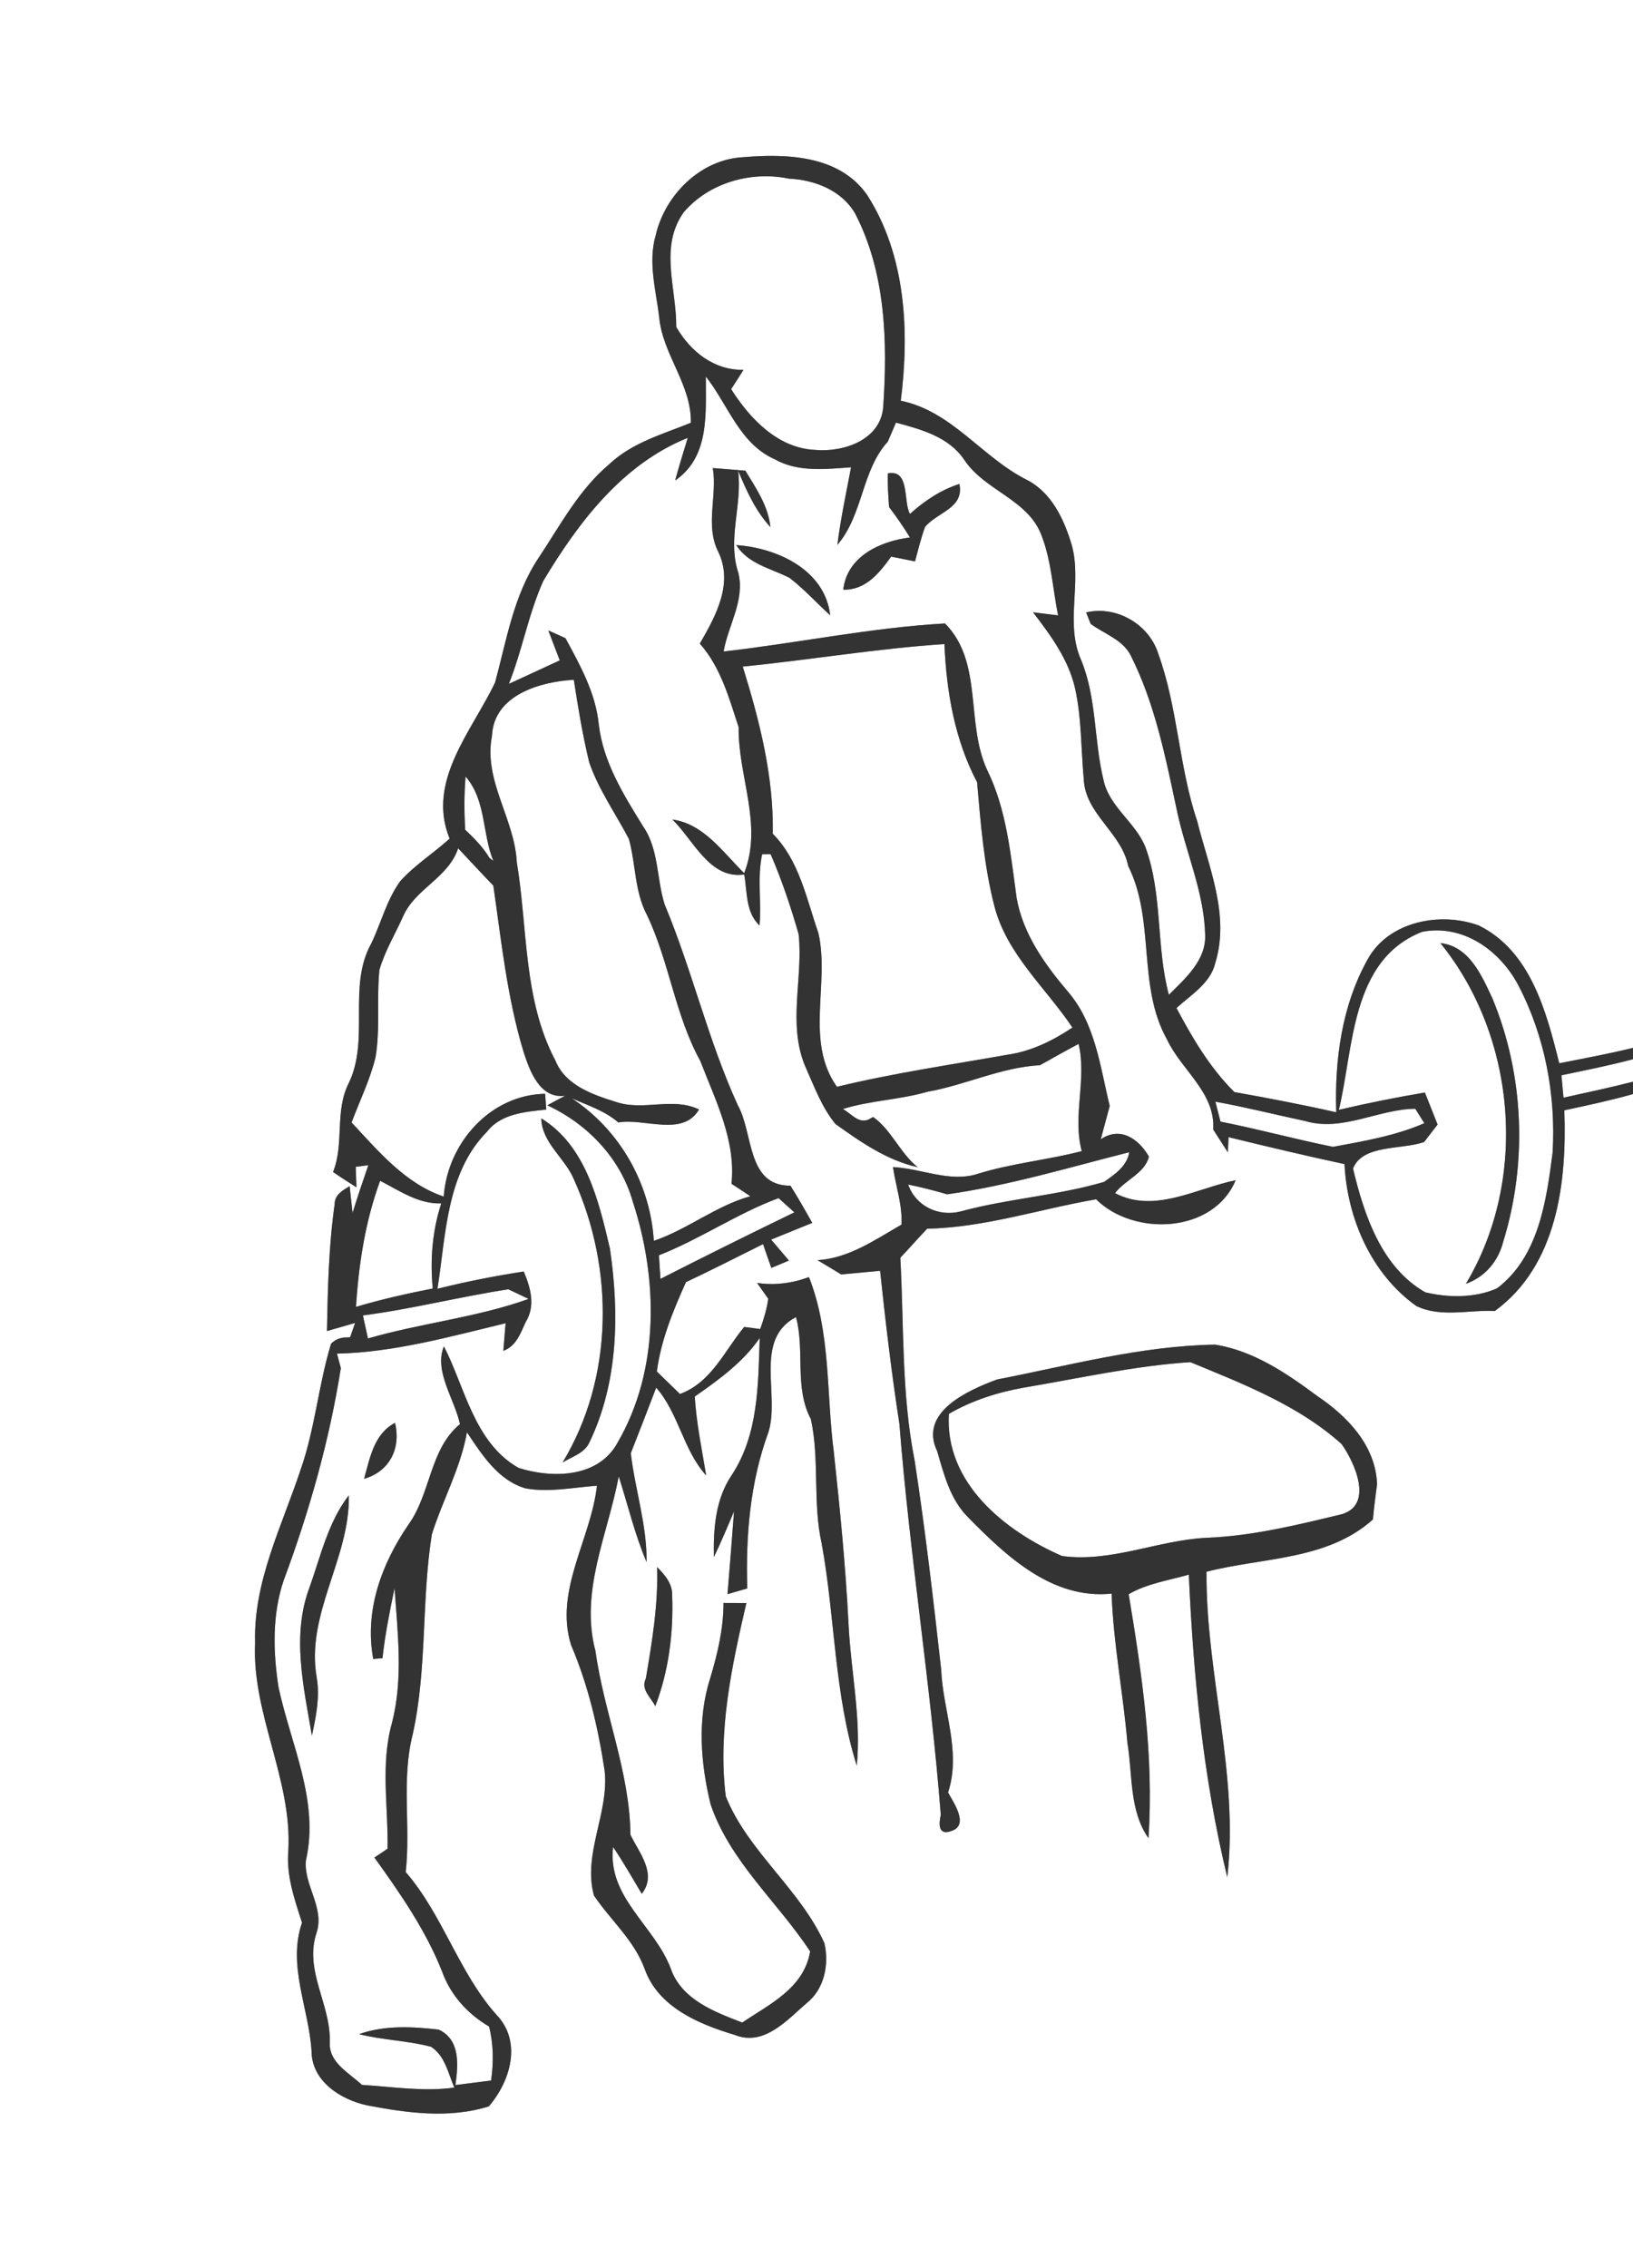 <?xml version="1.0" encoding="UTF-8" ?>
<!DOCTYPE svg PUBLIC "-//W3C//DTD SVG 1.1//EN" "http://www.w3.org/Graphics/SVG/1.1/DTD/svg11.dtd">
<svg width="180pt" height="250pt" viewBox="0 0 180 250" version="1.1" xmlns="http://www.w3.org/2000/svg">
<rect x="0" y="0" width="180" height="250" fill="#808080" stroke="none"/>
<g id="#ffffffff">
<path fill="#FFFFFF" opacity="1.00" d=" M 0.00 0.00 L 180.00 0.00 L 180.00 115.50 C 177.31 116.16 174.58 116.66 171.87 117.20 C 170.46 111.53 168.71 104.82 163.00 102.01 C 158.82 100.47 153.15 101.52 150.81 105.64 C 147.91 110.77 147.10 116.79 147.29 122.60 C 143.57 121.76 139.82 121.04 136.06 120.37 C 133.37 117.70 131.44 114.43 129.68 111.11 C 131.29 109.63 133.45 108.38 133.97 106.09 C 135.57 100.83 133.22 95.56 131.96 90.50 C 129.94 84.51 129.84 78.06 127.69 72.11 C 126.70 68.84 123.09 66.71 119.72 67.50 C 119.84 67.81 120.09 68.44 120.22 68.76 C 121.70 69.87 123.73 70.48 124.62 72.22 C 127.35 77.62 128.50 83.62 129.76 89.49 C 130.73 94.00 132.72 98.34 132.84 103.01 C 132.97 105.84 130.66 107.83 128.84 109.65 C 127.41 104.30 128.18 98.60 126.25 93.36 C 125.15 90.62 122.25 88.93 121.63 85.95 C 120.57 81.59 120.90 76.96 119.17 72.75 C 117.37 68.72 119.28 64.24 118.14 60.09 C 117.30 57.26 115.92 54.28 113.16 52.88 C 108.22 50.39 104.94 45.33 99.29 44.17 C 100.26 36.50 99.85 28.12 95.56 21.46 C 92.48 17.09 86.69 16.93 81.87 17.33 C 77.19 17.59 73.28 21.51 72.27 25.96 C 71.40 28.96 72.33 32.06 72.67 35.06 C 73.09 39.15 76.23 42.39 76.15 46.60 C 73.04 47.86 69.65 48.80 67.15 51.17 C 63.81 53.98 61.76 57.89 59.38 61.47 C 56.62 65.58 55.84 70.55 54.57 75.23 C 52.01 80.61 46.98 86.11 49.56 92.44 C 47.79 94.04 45.74 95.33 44.13 97.11 C 42.63 99.17 42.02 101.70 40.93 103.98 C 38.27 108.75 40.80 114.52 38.43 119.41 C 36.87 122.49 37.97 126.05 36.71 129.18 C 37.55 129.76 38.42 130.31 39.29 130.87 L 39.21 128.61 C 39.56 128.56 40.25 128.47 40.60 128.43 C 40.00 130.18 39.40 131.93 38.86 133.70 L 38.54 130.74 C 37.79 131.20 36.88 131.68 36.89 132.72 C 36.23 137.35 36.13 142.04 36.04 146.71 C 36.82 146.48 38.37 146.04 39.14 145.82 C 39.00 146.21 38.73 147.00 38.59 147.40 L 38.25 147.42 C 37.56 147.40 36.97 147.63 36.49 148.11 C 35.10 152.68 34.72 157.50 33.13 162.01 C 31.07 168.23 27.93 174.32 28.12 181.04 C 27.74 188.94 32.24 196.15 31.78 204.04 C 31.55 206.77 32.47 209.36 33.29 211.92 C 31.67 216.64 34.04 221.32 34.34 226.05 C 34.34 229.39 37.54 231.43 40.48 232.06 C 44.89 232.90 49.51 233.54 53.88 232.17 C 56.28 229.38 57.57 225.01 54.70 222.05 C 50.53 217.34 48.83 211.10 44.72 206.34 C 45.28 201.29 44.22 196.16 45.49 191.17 C 47.10 183.91 46.44 176.42 47.60 169.12 C 48.79 165.34 50.77 161.82 51.47 157.87 C 53.12 160.34 54.90 163.17 57.93 164.05 C 60.54 164.53 63.20 163.94 65.80 163.76 C 65.14 169.65 61.09 175.30 62.94 181.30 C 64.83 185.72 65.93 190.44 66.65 195.19 C 67.15 199.82 64.21 204.35 65.47 208.93 C 67.30 211.65 69.90 213.85 71.06 217.02 C 72.55 221.23 77.03 223.11 80.98 224.29 C 84.20 225.59 86.72 222.69 88.90 220.80 C 90.87 219.25 91.41 216.52 90.87 214.18 C 88.18 208.20 82.44 204.08 80.00 198.00 C 79.10 190.88 80.66 183.61 82.27 176.69 C 81.43 176.69 80.59 176.68 79.75 176.68 C 79.75 179.50 79.10 182.26 78.29 184.96 C 76.84 189.47 77.22 194.35 78.33 198.89 C 80.48 205.20 85.72 209.64 89.30 215.09 C 88.62 219.13 84.87 220.88 81.81 222.93 C 78.72 221.74 75.12 220.39 73.93 216.97 C 72.16 212.26 66.92 209.12 67.58 203.58 C 68.71 205.25 69.71 207.01 70.74 208.74 C 72.46 206.53 70.46 204.25 69.49 202.23 C 69.42 195.29 66.58 188.82 65.64 182.00 C 63.88 175.43 67.01 169.09 68.20 162.73 C 69.21 165.88 69.97 169.12 71.27 172.18 C 71.32 168.10 70.00 164.20 69.53 160.18 C 70.48 157.78 71.40 155.36 72.33 152.95 C 74.83 155.81 75.30 159.82 77.84 162.63 C 77.36 159.74 76.76 156.86 76.58 153.93 C 79.22 152.09 81.88 150.17 83.74 147.48 C 83.57 152.60 83.61 158.08 80.68 162.55 C 78.86 165.21 78.62 168.50 78.69 171.63 C 79.48 169.97 80.20 168.28 80.91 166.58 C 80.68 169.62 80.45 172.66 80.19 175.71 C 80.74 175.55 81.83 175.23 82.37 175.08 C 82.19 169.24 82.68 163.37 84.70 157.86 C 86.00 153.74 83.04 147.65 87.74 145.17 C 88.74 148.87 87.53 152.94 89.38 156.42 C 90.36 160.91 89.56 165.62 90.57 170.13 C 92.06 178.27 91.94 186.68 94.44 194.62 C 94.95 189.38 93.78 184.20 93.53 178.99 C 93.21 172.66 92.59 166.36 91.91 160.07 C 91.07 153.63 91.60 146.93 89.17 140.77 L 88.14 141.10 C 86.60 141.52 85.02 141.65 83.45 141.41 C 83.86 141.99 84.27 142.57 84.68 143.15 C 84.53 144.29 84.18 145.40 83.80 146.49 C 83.36 146.43 82.47 146.32 82.03 146.26 C 79.86 148.87 78.44 152.36 74.95 153.65 C 74.10 152.82 73.25 151.99 72.40 151.17 C 72.86 147.70 74.19 144.48 75.61 141.32 C 78.47 139.97 81.28 138.54 84.11 137.13 C 84.33 137.79 84.79 139.10 85.02 139.75 C 85.50 139.55 86.48 139.15 86.96 138.94 C 86.47 138.37 85.49 137.21 85.00 136.63 C 86.51 136.01 88.02 135.40 89.53 134.79 C 88.76 133.41 87.97 132.03 87.13 130.69 C 82.29 130.72 83.06 124.93 81.34 121.85 C 78.05 114.67 76.30 106.96 73.26 99.69 C 72.36 96.85 72.64 93.63 70.89 91.09 C 68.74 87.61 66.48 84.00 66.00 79.85 C 65.66 76.39 63.95 73.34 62.33 70.34 C 61.70 70.05 61.07 69.77 60.44 69.49 C 60.86 70.59 61.28 71.69 61.70 72.79 C 59.83 73.65 57.96 74.52 56.09 75.38 C 57.57 71.66 58.25 67.67 59.89 64.02 C 63.77 57.56 68.59 51.17 75.81 48.26 C 75.33 49.82 74.85 51.38 74.42 52.96 C 78.25 50.33 77.78 45.58 77.80 41.50 C 80.24 44.58 81.52 48.91 85.38 50.61 C 87.95 52.08 90.99 51.70 93.81 51.51 C 93.27 54.35 92.66 57.18 92.30 60.06 C 95.16 56.72 94.95 51.87 97.86 48.68 C 98.08 48.15 98.54 47.10 98.76 46.58 C 101.56 47.34 104.58 48.14 106.30 50.70 C 108.58 54.13 113.39 55.05 114.84 59.11 C 115.90 61.90 116.04 64.93 116.63 67.83 C 115.94 67.75 114.56 67.58 113.87 67.49 C 115.82 70.03 117.77 72.69 118.50 75.86 C 119.23 79.15 119.15 82.54 119.46 85.88 C 119.61 89.71 123.63 91.77 124.36 95.46 C 127.37 101.48 125.33 108.68 128.64 114.58 C 130.22 117.96 133.98 120.42 133.73 124.50 C 134.27 125.33 134.80 126.17 135.34 127.01 C 135.36 126.59 135.40 125.76 135.42 125.34 C 139.67 126.38 143.92 127.39 148.20 128.31 C 148.50 134.29 151.14 140.39 156.10 143.94 C 158.78 145.26 161.90 144.36 164.77 144.50 C 171.67 139.46 172.72 130.29 172.43 122.38 C 174.96 121.84 177.50 121.30 180.00 120.59 L 180.00 250.00 L 0.00 250.00 L 0.00 0.00 M 78.57 51.59 C 79.08 54.66 77.71 57.86 79.15 60.78 C 80.89 64.29 78.89 67.91 77.14 70.94 C 79.44 73.54 80.36 76.93 81.42 80.16 C 81.34 85.58 84.12 90.88 82.03 96.24 C 79.69 93.96 77.61 90.82 74.12 90.33 C 76.45 92.60 78.23 96.94 82.03 96.39 C 82.38 98.31 82.17 100.55 83.72 102.01 C 83.95 99.40 83.45 96.73 84.01 94.15 L 84.94 94.14 C 86.18 97.00 87.17 99.97 88.03 102.96 C 88.55 107.77 86.80 112.83 88.74 117.49 C 89.72 119.68 90.55 122.01 92.09 123.89 C 94.86 125.87 97.75 127.89 101.15 128.65 C 99.22 127.11 98.22 124.49 96.24 123.12 L 95.71 123.41 C 94.60 123.87 93.78 122.69 92.90 122.24 C 95.93 121.29 99.15 121.23 102.21 120.34 C 106.41 119.60 110.34 117.64 114.63 117.41 C 116.04 116.62 117.46 115.82 118.89 115.06 C 119.82 118.99 118.19 123.01 119.24 126.88 C 115.47 127.86 111.55 128.21 107.82 129.37 C 104.71 130.39 101.56 128.78 98.43 128.64 C 98.74 130.74 99.48 132.83 99.37 134.98 C 96.46 136.65 93.56 138.69 90.11 138.90 C 90.99 139.42 91.85 139.94 92.72 140.47 C 94.15 140.34 95.58 140.20 97.01 140.07 C 97.61 145.71 98.27 151.35 99.14 156.96 C 100.27 171.36 102.58 185.64 103.70 200.04 C 103.48 201.02 103.38 202.37 104.88 201.81 C 106.85 201.16 105.12 198.71 104.50 197.57 C 105.99 193.05 103.92 188.53 103.74 183.99 C 102.88 176.31 101.99 168.64 100.82 161.00 C 99.35 153.64 99.65 146.09 99.24 138.63 C 100.24 137.58 101.19 136.48 102.20 135.43 C 108.53 135.30 114.61 133.26 120.82 132.19 C 125.00 136.32 133.75 135.95 136.20 130.09 C 131.88 130.97 127.24 133.80 122.91 131.51 C 123.97 130.07 126.22 129.32 126.64 127.48 C 125.53 125.55 123.50 124.10 121.33 125.58 C 121.58 124.66 122.07 122.82 122.32 121.90 C 121.26 117.56 120.74 112.81 117.71 109.30 C 115.16 106.29 112.76 102.95 112.06 98.98 C 111.40 94.23 110.97 89.28 108.83 84.91 C 106.40 79.76 108.41 72.97 104.16 68.72 C 95.97 69.18 87.90 70.89 79.76 71.81 C 80.26 68.92 82.14 66.14 81.38 63.13 C 80.15 59.42 81.84 55.67 81.36 51.87 C 82.28 54.09 83.28 56.31 84.92 58.10 C 84.68 55.76 83.34 53.83 82.16 51.88 C 80.96 51.79 79.76 51.69 78.57 51.59 M 97.86 52.18 C 97.83 53.42 97.91 54.66 98.00 55.89 C 98.82 56.97 99.59 58.08 100.30 59.24 C 97.04 59.65 93.36 61.31 92.95 65.00 C 95.44 65.04 96.91 63.18 98.23 61.35 C 98.89 61.48 100.21 61.75 100.86 61.88 C 101.20 60.61 101.51 59.33 101.96 58.09 C 103.30 56.44 106.31 56.03 105.75 53.34 C 103.69 54.01 101.89 55.21 100.30 56.65 C 99.54 55.32 100.33 51.69 97.86 52.18 M 81.15 60.08 C 82.49 62.17 84.94 62.64 87.01 63.68 C 88.63 64.92 90.00 66.45 91.51 67.82 C 90.93 62.80 85.66 60.39 81.15 60.08 M 109.90 152.05 C 106.67 153.25 101.24 155.66 103.30 159.95 C 104.05 162.51 104.73 165.25 106.67 167.20 C 110.90 171.51 115.98 176.33 122.53 175.65 C 122.72 181.17 123.80 186.59 124.27 192.09 C 124.86 195.62 124.45 199.53 126.59 202.61 C 127.20 193.59 125.89 184.59 124.41 175.72 C 126.42 174.54 128.81 174.20 131.04 173.56 C 131.54 184.77 132.63 196.00 135.28 206.92 C 136.58 195.60 132.90 184.52 132.99 173.24 C 139.17 171.65 146.30 172.00 151.33 167.48 C 151.45 166.18 151.61 164.87 151.79 163.58 C 151.62 159.31 148.52 156.11 145.18 153.86 C 141.81 151.36 138.18 148.89 133.95 148.21 C 125.78 148.34 117.86 150.51 109.90 152.05 M 72.43 172.73 C 72.56 176.87 71.88 180.94 71.19 185.01 C 70.59 186.23 71.76 187.09 72.23 188.06 C 73.71 184.18 74.24 180.01 74.09 175.88 C 74.15 174.58 73.28 173.58 72.43 172.73 Z" />
<path fill="#FFFFFF" opacity="1.00" d=" M 75.37 23.39 C 78.14 20.14 82.81 18.82 86.94 19.69 C 89.79 19.82 92.75 20.96 94.25 23.52 C 97.65 30.07 97.84 37.71 97.35 44.92 C 97.02 48.51 92.98 49.86 89.89 49.59 C 85.76 49.43 82.66 46.16 80.59 42.89 C 81.05 42.19 81.50 41.48 81.95 40.77 C 78.68 40.81 76.11 38.75 74.54 36.04 C 74.58 31.81 72.63 27.20 75.37 23.39 Z" />
<path fill="#FFFFFF" opacity="1.00" d=" M 81.87 73.47 C 89.29 72.74 96.66 71.48 104.10 70.99 C 104.33 76.26 105.22 81.50 107.70 86.22 C 108.10 90.79 108.46 95.45 109.62 99.92 C 111.00 105.21 115.27 108.87 118.21 113.26 C 116.03 114.72 113.64 115.89 111.02 116.26 C 104.75 117.37 98.44 118.29 92.25 119.79 C 88.69 114.76 91.48 108.42 90.21 102.85 C 88.89 99.06 88.11 94.85 85.18 91.90 C 85.30 85.61 83.72 79.43 81.87 73.47 Z" />
<path fill="#FFFFFF" opacity="1.00" d=" M 54.23 81.10 C 54.43 76.61 59.52 75.14 63.25 74.93 C 63.72 77.98 64.22 81.03 64.95 84.04 C 65.99 87.05 67.85 89.66 69.32 92.47 C 70.09 95.24 69.93 98.25 71.31 100.85 C 73.79 106.05 74.41 111.91 77.20 116.96 C 78.87 121.31 81.13 125.69 80.63 130.48 C 81.33 130.93 82.02 131.39 82.71 131.85 C 78.91 132.91 75.80 135.50 72.07 136.77 C 71.68 130.47 68.31 124.52 63.02 121.06 C 64.79 121.83 66.67 122.44 68.16 123.72 C 71.02 123.22 75.28 125.34 77.05 122.29 C 74.16 120.89 70.94 122.47 67.97 121.48 C 65.39 120.68 62.33 119.65 61.23 116.92 C 57.66 110.18 58.18 102.33 56.96 95.00 C 56.71 90.21 53.26 86.01 54.23 81.10 Z" />
<path fill="#FFFFFF" opacity="1.00" d=" M 51.32 85.59 C 53.60 88.22 53.14 91.87 54.38 94.89 C 54.28 94.81 54.07 94.65 53.96 94.57 C 53.24 93.38 52.27 92.39 51.27 91.45 C 51.17 89.50 51.15 87.54 51.32 85.59 Z" />
<path fill="#FFFFFF" opacity="1.00" d=" M 50.50 93.50 C 51.79 94.87 53.07 96.26 54.38 97.62 C 55.26 103.73 55.90 109.94 57.69 115.87 C 58.38 118.01 59.47 121.14 62.29 120.78 C 61.63 121.12 60.98 121.47 60.33 121.83 C 64.76 123.89 68.41 127.68 69.75 132.45 C 72.55 140.97 72.70 151.03 68.10 158.96 C 66.01 162.90 60.91 162.98 57.17 161.80 C 52.26 159.04 51.22 152.81 48.93 148.40 C 47.81 151.14 50.10 154.18 50.70 156.97 C 47.35 159.74 47.49 164.61 45.04 168.02 C 42.06 172.37 40.16 177.51 41.14 182.86 L 42.16 182.77 C 42.44 180.17 42.96 177.60 43.49 175.04 C 43.83 179.99 44.46 185.00 43.21 189.89 C 41.92 194.46 42.81 199.14 42.72 203.77 C 42.36 204.02 41.64 204.50 41.27 204.74 C 44.11 208.70 46.91 212.72 48.72 217.28 C 49.65 219.89 51.53 221.97 53.91 223.37 C 54.40 225.32 54.42 227.33 54.13 229.32 C 53.15 229.44 51.18 229.69 50.20 229.82 C 50.50 227.63 50.77 224.83 48.36 223.71 C 45.45 223.37 42.38 223.21 39.58 224.21 C 42.19 224.87 44.91 224.91 47.51 225.60 C 49.06 226.60 49.40 228.53 50.08 230.10 C 46.68 230.57 43.29 230.01 39.89 229.80 C 38.49 228.47 36.24 227.37 36.35 225.13 C 36.50 220.92 33.47 217.20 34.91 212.99 C 35.78 210.21 33.45 207.77 33.72 205.05 C 35.23 198.51 32.02 192.22 30.69 185.92 C 30.10 182.03 29.99 177.96 31.27 174.19 C 34.09 166.61 36.31 158.78 37.57 150.79 L 37.14 149.20 C 43.44 149.06 49.62 147.32 55.73 145.85 C 55.67 146.61 55.54 148.13 55.48 148.89 C 56.89 148.38 57.37 146.97 57.94 145.73 C 59.05 143.93 58.49 141.95 57.73 140.15 C 54.53 140.64 51.36 141.27 48.22 142.05 C 49.16 136.13 49.18 129.29 53.68 124.74 C 55.22 122.74 57.90 122.55 60.21 122.30 C 60.18 121.86 60.12 120.99 60.09 120.56 C 54.01 120.67 49.32 126.03 48.91 131.89 C 44.67 130.46 41.71 126.89 38.75 123.72 C 39.65 121.34 40.78 119.03 41.39 116.55 C 41.93 113.36 41.50 110.11 41.82 106.91 C 42.42 104.82 43.56 102.96 44.44 100.99 C 45.76 97.95 49.42 96.77 50.50 93.50 M 59.66 123.27 C 59.74 126.01 62.30 127.64 63.28 130.04 C 67.71 139.86 67.66 151.86 62.01 161.20 C 63.05 160.55 64.44 160.18 64.98 158.96 C 68.15 152.37 68.28 144.74 67.23 137.63 C 66.00 132.39 64.59 126.29 59.66 123.27 M 40.13 163.00 C 42.95 162.19 44.22 159.63 43.54 156.83 C 41.20 158.07 40.78 160.71 40.13 163.00 M 34.12 174.96 C 32.12 180.24 33.47 185.94 34.38 191.31 C 34.83 189.22 35.27 187.09 34.92 184.96 C 33.65 177.93 38.60 171.76 38.45 164.82 C 36.17 167.77 35.35 171.51 34.12 174.96 Z" />
<path fill="#FFFFFF" opacity="1.00" d=" M 147.58 122.33 C 149.23 115.44 148.88 105.80 156.75 102.71 C 161.24 101.83 165.32 104.74 167.35 108.58 C 170.30 114.21 171.51 120.71 171.14 127.04 C 170.45 132.37 169.61 138.51 165.02 142.00 C 162.61 143.08 159.63 143.05 157.10 142.44 C 152.27 139.69 150.35 133.89 149.14 128.80 C 150.18 126.13 154.46 126.75 156.97 125.88 C 157.34 125.39 158.09 124.43 158.46 123.95 C 157.99 122.78 157.53 121.60 157.06 120.42 C 153.88 120.96 150.72 121.59 147.58 122.33 M 158.77 103.95 C 167.17 114.31 168.46 130.03 161.58 141.50 C 163.69 140.75 165.14 139.03 165.69 136.88 C 168.38 128.19 168.00 118.48 164.51 110.06 C 163.32 107.52 161.96 104.30 158.77 103.95 Z" />
<path fill="#FFFFFF" opacity="1.00" d=" M 172.11 118.52 C 174.74 117.97 177.39 117.44 180.00 116.75 L 180.00 119.23 C 177.46 119.88 174.90 120.42 172.34 120.99 C 172.28 120.38 172.17 119.14 172.11 118.52 Z" />
<path fill="#FFFFFF" opacity="1.00" d=" M 133.97 121.43 C 137.29 122.03 140.56 122.86 143.86 123.56 C 147.97 124.78 151.91 122.25 156.00 122.21 C 156.25 122.61 156.75 123.40 157.00 123.80 C 153.82 125.19 150.32 125.78 146.93 126.41 C 142.78 125.57 138.69 124.45 134.53 123.63 C 134.39 123.08 134.11 121.98 133.97 121.43 Z" />
<path fill="#FFFFFF" opacity="1.00" d=" M 104.40 131.64 C 111.21 130.68 117.90 128.66 124.47 127.00 C 124.24 128.53 122.87 129.45 121.70 130.27 C 116.53 131.79 111.09 132.11 105.88 133.53 C 103.47 134.14 100.95 132.97 100.10 130.56 C 101.55 130.86 102.98 131.22 104.40 131.64 Z" />
<path fill="#FFFFFF" opacity="1.00" d=" M 41.90 130.15 C 44.03 131.24 46.13 132.73 48.64 132.64 C 47.65 135.67 47.40 138.86 47.70 142.02 C 44.86 142.59 42.02 143.21 39.24 144.05 C 39.54 139.32 40.26 134.61 41.90 130.15 Z" />
<path fill="#FFFFFF" opacity="1.00" d=" M 72.63 138.36 C 77.18 136.58 81.25 133.75 85.82 132.06 C 86.26 132.45 87.13 133.24 87.56 133.63 C 82.62 136.02 77.70 138.47 72.80 140.96 C 72.76 140.31 72.67 139.01 72.63 138.36 Z" />
<path fill="#FFFFFF" opacity="1.00" d=" M 40.00 144.99 C 45.39 144.29 50.66 142.93 56.03 142.11 C 56.59 142.37 57.71 142.90 58.27 143.17 C 52.53 145.23 46.40 145.83 40.56 147.53 C 40.42 146.89 40.14 145.62 40.00 144.99 Z" />
<path fill="#FFFFFF" opacity="1.00" d=" M 73.21 142.53 C 73.70 143.19 73.70 143.19 73.21 142.53 Z" />
<path fill="#FFFFFF" opacity="1.00" d=" M 112.88 152.94 C 118.98 151.92 125.03 150.54 131.21 150.14 C 137.02 152.54 143.16 154.91 147.88 159.17 C 149.33 161.20 151.45 165.90 147.86 166.91 C 142.96 168.09 138.03 169.31 132.97 169.50 C 127.61 169.77 122.49 172.24 117.07 171.51 C 110.77 168.77 104.12 163.45 104.59 155.84 C 107.15 154.35 109.98 153.46 112.88 152.94 Z" />
</g>
<g id="#313231ff">
<path fill="#333333" opacity="1.00" d=" M 72.27 25.96 C 73.28 21.51 77.19 17.59 81.87 17.33 C 86.69 16.93 92.48 17.09 95.56 21.46 C 99.85 28.12 100.26 36.50 99.29 44.17 C 104.94 45.33 108.22 50.39 113.16 52.88 C 115.92 54.28 117.30 57.26 118.14 60.09 C 119.28 64.24 117.37 68.72 119.17 72.75 C 120.90 76.96 120.57 81.59 121.63 85.95 C 122.25 88.93 125.15 90.62 126.25 93.36 C 128.18 98.60 127.41 104.30 128.84 109.65 C 130.66 107.83 132.97 105.84 132.84 103.01 C 132.72 98.34 130.73 94.00 129.76 89.49 C 128.50 83.62 127.35 77.62 124.62 72.22 C 123.73 70.48 121.70 69.87 120.22 68.76 C 120.09 68.44 119.84 67.81 119.72 67.50 C 123.09 66.71 126.70 68.84 127.69 72.11 C 129.84 78.06 129.94 84.51 131.96 90.50 C 133.22 95.56 135.57 100.83 133.97 106.09 C 133.45 108.38 131.29 109.63 129.68 111.11 C 131.44 114.43 133.37 117.70 136.06 120.37 C 139.82 121.04 143.57 121.76 147.29 122.60 C 147.10 116.79 147.91 110.77 150.81 105.64 C 153.15 101.52 158.82 100.47 163.00 102.01 C 168.71 104.82 170.46 111.53 171.87 117.20 C 174.58 116.66 177.31 116.16 180.00 115.50 L 180.00 116.75 C 177.39 117.44 174.74 117.97 172.11 118.52 C 172.17 119.14 172.28 120.38 172.34 120.99 C 174.90 120.42 177.46 119.88 180.00 119.23 L 180.00 120.59 C 177.50 121.30 174.96 121.84 172.43 122.38 C 172.72 130.29 171.67 139.46 164.77 144.50 C 161.90 144.36 158.78 145.26 156.10 143.94 C 151.14 140.39 148.50 134.29 148.20 128.31 C 143.92 127.39 139.67 126.38 135.42 125.34 C 135.40 125.76 135.36 126.59 135.34 127.01 C 134.80 126.17 134.27 125.33 133.73 124.50 C 133.98 120.42 130.22 117.96 128.64 114.58 C 125.33 108.68 127.37 101.48 124.36 95.46 C 123.63 91.77 119.61 89.71 119.46 85.88 C 119.15 82.54 119.23 79.15 118.50 75.86 C 117.77 72.69 115.82 70.03 113.87 67.49 C 114.56 67.58 115.94 67.75 116.63 67.83 C 116.04 64.93 115.90 61.90 114.84 59.11 C 113.39 55.05 108.58 54.13 106.30 50.70 C 104.58 48.14 101.56 47.34 98.76 46.58 C 98.54 47.10 98.08 48.15 97.86 48.68 C 94.95 51.87 95.16 56.72 92.30 60.06 C 92.66 57.18 93.27 54.35 93.81 51.51 C 90.99 51.70 87.95 52.08 85.38 50.61 C 81.52 48.91 80.24 44.58 77.80 41.50 C 77.78 45.58 78.25 50.33 74.42 52.96 C 74.85 51.38 75.33 49.82 75.81 48.26 C 68.59 51.17 63.77 57.56 59.89 64.02 C 58.25 67.67 57.57 71.66 56.09 75.38 C 57.96 74.52 59.83 73.65 61.70 72.79 C 61.28 71.69 60.86 70.59 60.44 69.49 C 61.07 69.77 61.70 70.05 62.33 70.34 C 63.95 73.34 65.66 76.39 66.00 79.85 C 66.48 84.00 68.74 87.61 70.89 91.09 C 72.64 93.63 72.36 96.85 73.26 99.69 C 76.30 106.96 78.05 114.67 81.34 121.85 C 83.06 124.93 82.29 130.72 87.13 130.69 C 87.97 132.03 88.76 133.41 89.53 134.79 C 88.02 135.40 86.51 136.01 85.00 136.63 C 85.49 137.21 86.47 138.37 86.96 138.94 C 86.48 139.15 85.50 139.55 85.02 139.75 C 84.79 139.10 84.33 137.79 84.11 137.13 C 81.28 138.54 78.47 139.97 75.61 141.32 C 74.19 144.48 72.86 147.70 72.40 151.17 C 73.25 151.99 74.10 152.82 74.95 153.65 C 78.44 152.36 79.86 148.87 82.03 146.26 C 82.47 146.32 83.36 146.43 83.80 146.49 C 84.18 145.40 84.53 144.29 84.68 143.15 C 84.27 142.57 83.86 141.99 83.45 141.41 C 85.02 141.65 86.60 141.52 88.14 141.10 L 89.17 140.77 C 91.60 146.93 91.07 153.63 91.91 160.07 C 92.59 166.36 93.21 172.66 93.53 178.99 C 93.78 184.20 94.95 189.38 94.44 194.62 C 91.94 186.68 92.06 178.27 90.57 170.13 C 89.56 165.62 90.36 160.91 89.38 156.42 C 87.53 152.94 88.74 148.87 87.74 145.17 C 83.04 147.65 86.00 153.74 84.70 157.86 C 82.68 163.37 82.19 169.24 82.37 175.08 C 81.83 175.23 80.74 175.55 80.19 175.71 C 80.45 172.66 80.68 169.62 80.91 166.58 C 80.20 168.28 79.48 169.97 78.69 171.63 C 78.62 168.50 78.86 165.21 80.68 162.55 C 83.61 158.08 83.57 152.60 83.74 147.48 C 81.88 150.17 79.22 152.09 76.58 153.93 C 76.76 156.86 77.36 159.74 77.84 162.63 C 75.30 159.82 74.83 155.81 72.33 152.95 C 71.40 155.36 70.48 157.78 69.53 160.18 C 70.00 164.20 71.32 168.10 71.27 172.18 C 69.97 169.12 69.21 165.88 68.20 162.73 C 67.01 169.09 63.88 175.43 65.64 182.00 C 66.58 188.82 69.42 195.29 69.49 202.23 C 70.46 204.25 72.46 206.53 70.74 208.74 C 69.71 207.01 68.71 205.25 67.58 203.58 C 66.92 209.12 72.16 212.26 73.93 216.97 C 75.12 220.39 78.72 221.74 81.81 222.93 C 84.87 220.88 88.62 219.13 89.30 215.09 C 85.72 209.64 80.48 205.20 78.33 198.89 C 77.22 194.35 76.84 189.47 78.29 184.96 C 79.10 182.26 79.75 179.50 79.75 176.68 C 80.59 176.68 81.43 176.69 82.27 176.69 C 80.66 183.61 79.10 190.88 80.00 198.00 C 82.44 204.08 88.18 208.20 90.87 214.18 C 91.41 216.52 90.87 219.25 88.90 220.80 C 86.72 222.69 84.20 225.59 80.98 224.29 C 77.03 223.11 72.55 221.23 71.06 217.02 C 69.90 213.85 67.30 211.65 65.47 208.93 C 64.21 204.35 67.15 199.82 66.65 195.19 C 65.93 190.44 64.83 185.72 62.94 181.30 C 61.09 175.30 65.14 169.65 65.80 163.76 C 63.20 163.94 60.54 164.53 57.93 164.05 C 54.90 163.17 53.12 160.34 51.47 157.87 C 50.77 161.82 48.79 165.34 47.60 169.12 C 46.44 176.42 47.10 183.91 45.49 191.17 C 44.22 196.16 45.28 201.29 44.72 206.34 C 48.83 211.10 50.53 217.34 54.70 222.05 C 57.57 225.01 56.28 229.38 53.88 232.17 C 49.51 233.54 44.89 232.90 40.48 232.06 C 37.54 231.43 34.34 229.39 34.34 226.05 C 34.04 221.32 31.67 216.64 33.29 211.92 C 32.47 209.36 31.55 206.77 31.78 204.04 C 32.24 196.15 27.74 188.94 28.12 181.04 C 27.93 174.32 31.07 168.23 33.13 162.01 C 34.72 157.50 35.10 152.68 36.49 148.11 C 36.97 147.63 37.56 147.40 38.25 147.42 L 38.59 147.40 C 38.73 147.00 39.00 146.21 39.14 145.82 C 38.37 146.04 36.82 146.48 36.04 146.71 C 36.13 142.04 36.23 137.35 36.89 132.72 C 36.88 131.68 37.79 131.20 38.54 130.74 L 38.86 133.70 C 39.40 131.93 40.00 130.18 40.60 128.43 C 40.25 128.47 39.56 128.56 39.21 128.61 L 39.29 130.87 C 38.42 130.31 37.55 129.76 36.71 129.18 C 37.97 126.05 36.87 122.49 38.43 119.41 C 40.80 114.52 38.27 108.75 40.93 103.98 C 42.02 101.70 42.63 99.17 44.13 97.11 C 45.74 95.33 47.79 94.04 49.56 92.44 C 46.98 86.11 52.01 80.61 54.57 75.23 C 55.84 70.55 56.62 65.58 59.38 61.47 C 61.76 57.89 63.81 53.98 67.15 51.17 C 69.65 48.80 73.04 47.86 76.15 46.60 C 76.23 42.39 73.09 39.15 72.67 35.06 C 72.33 32.06 71.40 28.96 72.27 25.96 M 75.37 23.39 C 72.63 27.20 74.58 31.81 74.54 36.04 C 76.11 38.75 78.68 40.81 81.95 40.77 C 81.50 41.48 81.05 42.19 80.59 42.89 C 82.66 46.16 85.76 49.43 89.89 49.59 C 92.98 49.86 97.02 48.51 97.35 44.92 C 97.84 37.71 97.65 30.07 94.25 23.52 C 92.75 20.96 89.79 19.82 86.94 19.69 C 82.81 18.82 78.14 20.14 75.37 23.39 M 54.23 81.10 C 53.26 86.01 56.71 90.21 56.96 95.00 C 58.18 102.33 57.66 110.18 61.23 116.92 C 62.33 119.65 65.39 120.68 67.97 121.48 C 70.94 122.47 74.16 120.89 77.05 122.29 C 75.28 125.34 71.02 123.22 68.16 123.72 C 66.67 122.44 64.79 121.83 63.02 121.06 C 68.31 124.52 71.68 130.47 72.07 136.77 C 75.80 135.50 78.91 132.91 82.71 131.85 C 82.02 131.39 81.33 130.93 80.63 130.48 C 81.13 125.69 78.87 121.31 77.20 116.96 C 74.41 111.91 73.79 106.05 71.31 100.85 C 69.93 98.25 70.09 95.24 69.32 92.47 C 67.85 89.66 65.99 87.05 64.95 84.04 C 64.22 81.03 63.72 77.98 63.25 74.93 C 59.52 75.14 54.43 76.61 54.23 81.10 M 51.32 85.59 C 51.15 87.54 51.17 89.50 51.27 91.45 C 52.27 92.39 53.24 93.38 53.96 94.57 C 54.07 94.65 54.28 94.81 54.38 94.89 C 53.14 91.87 53.60 88.22 51.32 85.59 M 50.50 93.50 C 49.42 96.77 45.76 97.95 44.44 100.99 C 43.56 102.96 42.42 104.82 41.82 106.91 C 41.50 110.11 41.93 113.36 41.39 116.55 C 40.78 119.03 39.65 121.34 38.75 123.72 C 41.71 126.89 44.67 130.46 48.91 131.89 C 49.32 126.03 54.01 120.67 60.09 120.56 C 60.12 120.99 60.18 121.86 60.21 122.30 C 57.90 122.55 55.22 122.74 53.68 124.74 C 49.18 129.29 49.16 136.13 48.22 142.05 C 51.36 141.27 54.53 140.64 57.73 140.15 C 58.49 141.95 59.05 143.93 57.94 145.73 C 57.37 146.97 56.89 148.38 55.48 148.89 C 55.54 148.13 55.67 146.61 55.73 145.85 C 49.62 147.32 43.44 149.06 37.14 149.20 L 37.57 150.79 C 36.31 158.78 34.09 166.61 31.27 174.19 C 29.99 177.96 30.10 182.03 30.69 185.92 C 32.02 192.22 35.23 198.51 33.72 205.05 C 33.45 207.77 35.78 210.21 34.91 212.99 C 33.47 217.20 36.50 220.92 36.35 225.13 C 36.24 227.37 38.49 228.47 39.89 229.80 C 43.29 230.01 46.68 230.57 50.08 230.10 C 49.40 228.53 49.06 226.60 47.51 225.60 C 44.91 224.91 42.19 224.87 39.58 224.21 C 42.38 223.21 45.45 223.37 48.36 223.71 C 50.77 224.83 50.50 227.63 50.20 229.82 C 51.18 229.69 53.15 229.44 54.13 229.32 C 54.42 227.33 54.40 225.32 53.91 223.37 C 51.53 221.97 49.65 219.89 48.72 217.28 C 46.91 212.72 44.11 208.70 41.27 204.74 C 41.64 204.50 42.36 204.02 42.72 203.77 C 42.81 199.14 41.92 194.46 43.21 189.89 C 44.46 185.00 43.83 179.99 43.49 175.04 C 42.96 177.60 42.44 180.17 42.16 182.77 L 41.14 182.86 C 40.16 177.51 42.06 172.37 45.04 168.02 C 47.49 164.61 47.35 159.74 50.70 156.97 C 50.10 154.18 47.81 151.14 48.93 148.40 C 51.22 152.81 52.26 159.04 57.17 161.80 C 60.91 162.98 66.01 162.90 68.10 158.96 C 72.70 151.03 72.55 140.97 69.75 132.45 C 68.41 127.68 64.76 123.89 60.33 121.83 C 60.98 121.47 61.63 121.12 62.29 120.78 C 59.47 121.14 58.38 118.01 57.69 115.87 C 55.90 109.94 55.26 103.73 54.38 97.62 C 53.07 96.26 51.79 94.87 50.50 93.50 M 147.58 122.33 C 150.72 121.59 153.88 120.96 157.06 120.42 C 157.53 121.60 157.99 122.78 158.46 123.95 C 158.09 124.43 157.34 125.39 156.97 125.88 C 154.46 126.75 150.18 126.13 149.14 128.80 C 150.35 133.89 152.27 139.69 157.10 142.44 C 159.63 143.05 162.61 143.08 165.02 142.00 C 169.61 138.51 170.45 132.37 171.14 127.04 C 171.51 120.71 170.30 114.21 167.35 108.58 C 165.32 104.74 161.24 101.83 156.75 102.71 C 148.88 105.80 149.23 115.44 147.58 122.33 M 133.97 121.43 C 134.11 121.98 134.39 123.08 134.53 123.63 C 138.69 124.45 142.78 125.57 146.93 126.41 C 150.32 125.78 153.82 125.19 157.00 123.80 C 156.75 123.40 156.25 122.61 156.00 122.21 C 151.91 122.25 147.97 124.78 143.86 123.56 C 140.56 122.86 137.29 122.03 133.97 121.43 M 41.90 130.15 C 40.26 134.61 39.54 139.32 39.24 144.05 C 42.02 143.21 44.86 142.59 47.70 142.02 C 47.40 138.86 47.65 135.67 48.64 132.64 C 46.13 132.73 44.03 131.24 41.90 130.15 M 72.63 138.36 C 72.67 139.01 72.76 140.31 72.80 140.96 C 77.70 138.47 82.62 136.02 87.56 133.63 C 87.13 133.24 86.26 132.45 85.82 132.06 C 81.25 133.75 77.18 136.58 72.63 138.36 M 40.00 144.99 C 40.14 145.62 40.42 146.89 40.56 147.53 C 46.40 145.83 52.53 145.23 58.27 143.17 C 57.71 142.90 56.59 142.37 56.03 142.11 C 50.66 142.93 45.39 144.29 40.00 144.99 M 73.21 142.53 C 73.70 143.19 73.70 143.19 73.21 142.53 Z" />
<path fill="#333333" opacity="1.00" d=" M 78.57 51.59 C 79.76 51.69 80.96 51.79 82.16 51.88 C 83.34 53.83 84.68 55.76 84.92 58.10 C 83.28 56.31 82.28 54.09 81.36 51.87 C 81.84 55.67 80.15 59.42 81.38 63.13 C 82.14 66.14 80.26 68.92 79.76 71.81 C 87.90 70.89 95.97 69.18 104.16 68.72 C 108.41 72.97 106.40 79.76 108.83 84.91 C 110.97 89.28 111.40 94.23 112.06 98.98 C 112.76 102.95 115.16 106.29 117.71 109.30 C 120.74 112.81 121.26 117.56 122.32 121.90 C 122.07 122.82 121.58 124.66 121.33 125.58 C 123.50 124.10 125.53 125.55 126.64 127.48 C 126.22 129.32 123.97 130.07 122.91 131.51 C 127.24 133.80 131.88 130.97 136.20 130.09 C 133.75 135.95 125.00 136.32 120.82 132.19 C 114.61 133.26 108.53 135.30 102.20 135.43 C 101.19 136.48 100.24 137.58 99.24 138.63 C 99.65 146.09 99.35 153.64 100.82 161.00 C 101.99 168.64 102.88 176.31 103.74 183.99 C 103.92 188.53 105.99 193.05 104.50 197.57 C 105.12 198.71 106.85 201.16 104.88 201.81 C 103.38 202.37 103.48 201.02 103.70 200.04 C 102.58 185.64 100.27 171.36 99.14 156.96 C 98.27 151.35 97.61 145.71 97.01 140.07 C 95.58 140.20 94.15 140.34 92.72 140.47 C 91.85 139.94 90.99 139.42 90.11 138.90 C 93.56 138.69 96.46 136.65 99.37 134.98 C 99.48 132.83 98.74 130.74 98.43 128.64 C 101.56 128.78 104.71 130.39 107.82 129.37 C 111.55 128.21 115.47 127.86 119.24 126.88 C 118.19 123.01 119.82 118.99 118.89 115.06 C 117.46 115.82 116.04 116.62 114.63 117.41 C 110.34 117.64 106.41 119.60 102.21 120.34 C 99.15 121.23 95.93 121.29 92.90 122.24 C 93.78 122.69 94.60 123.87 95.71 123.41 L 96.24 123.12 C 98.22 124.49 99.22 127.11 101.15 128.65 C 97.75 127.89 94.86 125.87 92.09 123.89 C 90.55 122.01 89.72 119.68 88.74 117.49 C 86.80 112.83 88.55 107.77 88.03 102.96 C 87.17 99.97 86.18 97.00 84.94 94.14 L 84.01 94.15 C 83.45 96.73 83.95 99.40 83.72 102.01 C 82.17 100.55 82.38 98.31 82.03 96.39 C 78.23 96.94 76.45 92.60 74.12 90.33 C 77.61 90.82 79.69 93.96 82.03 96.24 C 84.12 90.88 81.34 85.58 81.42 80.16 C 80.36 76.93 79.44 73.54 77.14 70.94 C 78.89 67.91 80.89 64.29 79.15 60.78 C 77.71 57.86 79.08 54.66 78.57 51.59 M 81.87 73.47 C 83.72 79.43 85.30 85.61 85.18 91.90 C 88.11 94.85 88.89 99.06 90.21 102.85 C 91.48 108.42 88.69 114.76 92.25 119.79 C 98.44 118.29 104.75 117.37 111.02 116.26 C 113.64 115.89 116.03 114.72 118.21 113.26 C 115.27 108.87 111.00 105.21 109.62 99.92 C 108.46 95.45 108.10 90.79 107.70 86.22 C 105.22 81.50 104.33 76.26 104.10 70.99 C 96.66 71.48 89.29 72.74 81.87 73.47 M 104.40 131.64 C 102.98 131.22 101.55 130.86 100.10 130.56 C 100.95 132.97 103.47 134.14 105.88 133.53 C 111.09 132.11 116.53 131.79 121.70 130.27 C 122.87 129.45 124.24 128.53 124.47 127.00 C 117.90 128.66 111.21 130.68 104.40 131.64 Z" />
<path fill="#333333" opacity="1.00" d=" M 97.86 52.18 C 100.33 51.69 99.54 55.32 100.30 56.65 C 101.89 55.21 103.69 54.01 105.75 53.34 C 106.31 56.03 103.30 56.44 101.96 58.09 C 101.51 59.33 101.20 60.61 100.86 61.88 C 100.21 61.75 98.89 61.48 98.23 61.35 C 96.91 63.18 95.44 65.04 92.95 65.00 C 93.36 61.31 97.04 59.65 100.30 59.24 C 99.59 58.08 98.82 56.97 98.00 55.89 C 97.91 54.66 97.83 53.42 97.86 52.18 Z" />
<path fill="#333333" opacity="1.00" d=" M 81.15 60.08 C 85.66 60.39 90.93 62.80 91.51 67.82 C 90.00 66.45 88.63 64.92 87.01 63.68 C 84.94 62.64 82.49 62.17 81.15 60.08 Z" />
<path fill="#333333" opacity="1.00" d=" M 158.77 103.95 C 161.96 104.30 163.32 107.52 164.51 110.06 C 168.00 118.48 168.38 128.19 165.69 136.88 C 165.14 139.03 163.69 140.75 161.58 141.50 C 168.46 130.03 167.17 114.31 158.77 103.95 Z" />
<path fill="#333333" opacity="1.00" d=" M 59.66 123.27 C 64.59 126.29 66.00 132.39 67.23 137.63 C 68.28 144.74 68.15 152.37 64.98 158.96 C 64.44 160.18 63.05 160.55 62.01 161.20 C 67.66 151.86 67.71 139.86 63.28 130.04 C 62.30 127.64 59.74 126.01 59.66 123.27 Z" />
<path fill="#333333" opacity="1.00" d=" M 109.90 152.05 C 117.86 150.51 125.78 148.34 133.95 148.21 C 138.18 148.89 141.81 151.36 145.18 153.86 C 148.52 156.11 151.62 159.31 151.79 163.58 C 151.61 164.87 151.45 166.18 151.33 167.48 C 146.30 172.00 139.17 171.65 132.99 173.24 C 132.90 184.52 136.58 195.60 135.28 206.92 C 132.63 196.00 131.54 184.77 131.04 173.56 C 128.81 174.20 126.42 174.54 124.41 175.72 C 125.89 184.59 127.20 193.59 126.59 202.61 C 124.45 199.53 124.86 195.62 124.27 192.09 C 123.80 186.59 122.72 181.17 122.53 175.65 C 115.98 176.33 110.90 171.51 106.67 167.20 C 104.73 165.25 104.05 162.51 103.30 159.95 C 101.24 155.66 106.67 153.25 109.90 152.05 M 112.88 152.94 C 109.98 153.46 107.15 154.35 104.59 155.84 C 104.12 163.45 110.77 168.77 117.07 171.51 C 122.49 172.24 127.61 169.77 132.97 169.50 C 138.03 169.31 142.96 168.09 147.86 166.91 C 151.45 165.90 149.33 161.20 147.88 159.17 C 143.16 154.91 137.02 152.54 131.21 150.14 C 125.03 150.54 118.98 151.92 112.88 152.94 Z" />
<path fill="#333333" opacity="1.00" d=" M 40.13 163.00 C 40.78 160.71 41.20 158.07 43.54 156.83 C 44.22 159.63 42.95 162.19 40.13 163.00 Z" />
<path fill="#333333" opacity="1.00" d=" M 34.12 174.96 C 35.35 171.51 36.17 167.77 38.45 164.82 C 38.60 171.76 33.65 177.93 34.92 184.96 C 35.27 187.09 34.83 189.22 34.38 191.31 C 33.47 185.94 32.12 180.24 34.12 174.96 Z" />
<path fill="#333333" opacity="1.00" d=" M 72.43 172.73 C 73.28 173.58 74.15 174.58 74.09 175.88 C 74.24 180.01 73.71 184.18 72.23 188.06 C 71.76 187.09 70.59 186.23 71.19 185.01 C 71.88 180.94 72.56 176.87 72.43 172.73 Z" />
</g>
</svg>
